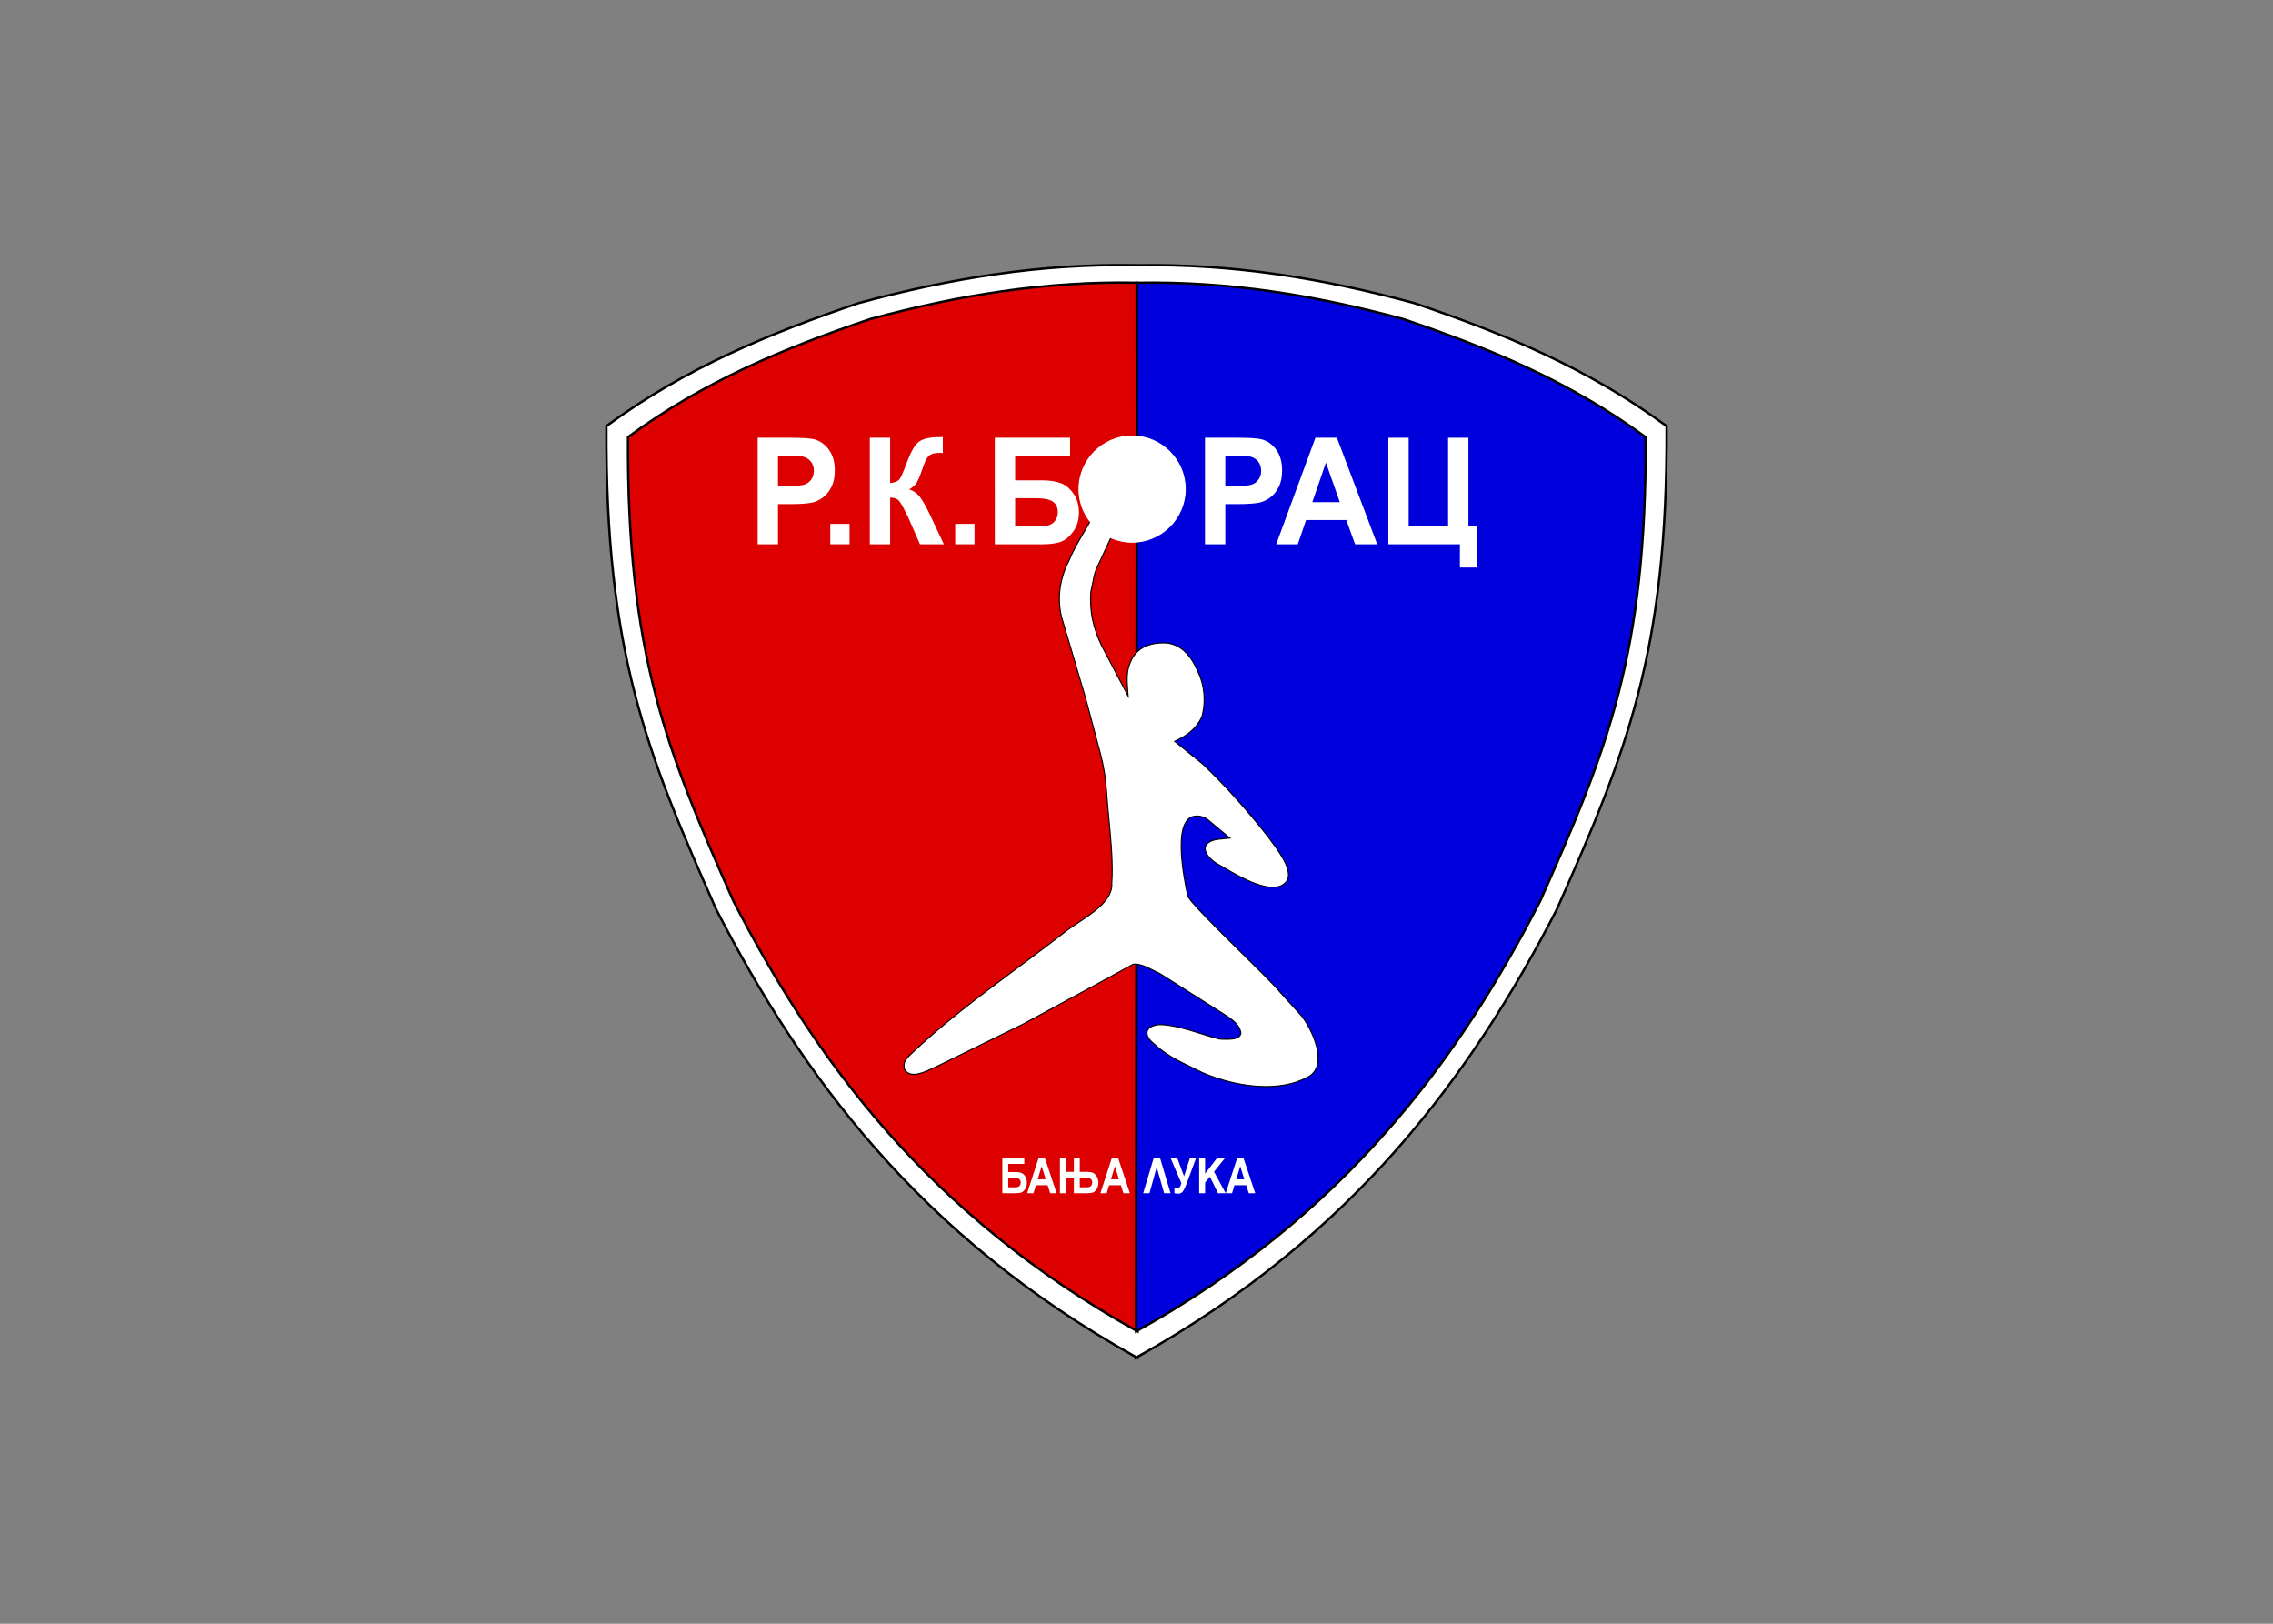 <svg clip-rule="evenodd" fill-rule="evenodd" viewBox="0 0 560 400" xmlns="http://www.w3.org/2000/svg"><rect x="0" y="0" width="560" height="400" fill="#808080" stroke="none"/><g transform="matrix(.45 0 0 .45 149.05 65)"><path d="m.779 88.792c-.695 123.344 22.104 179.11 60.113 264.614 46.149 89.563 110.395 178.387 229.689 244.985l-.001.502c.151-.083.297-.168.447-.251.131.073.261.147.392.221v-.441c119.294-66.599 183.539-155.423 229.689-244.986 38.009-85.505 60.807-141.27 60.113-264.614-43.637-32.08-89.682-50.914-138.134-67.339-50.672-13.714-99.537-21.651-152.015-20.736l.205.429-.35-.459c-52.478-.915-101.343 7.021-152.014 20.736-48.453 16.425-94.498 35.259-138.134 67.339z" fill="#fff"/><path d="m1.423 89.122c-.326 61.439 5.192 106.08 15.523 146.005 10.349 39.992 25.536 75.278 44.521 117.985 23.051 44.736 50.624 89.29 87.327 130.971 36.697 41.676 82.528 80.486 142.101 113.744l.132.074.077-.043c59.574-33.258 105.405-72.069 142.102-113.744 36.703-41.682 64.275-86.236 87.326-130.971 18.985-42.707 34.172-77.993 44.521-117.985 10.332-39.925 15.85-84.565 15.524-146.005-21.7-15.924-43.998-28.575-66.891-39.286-22.982-10.751-46.581-19.558-70.784-27.763-25.308-6.849-50.164-12.255-75.237-15.834-24.759-3.534-49.736-5.287-75.575-4.892l-1.488-.02c-26.086-.437-51.288 1.317-76.269 4.882-25.073 3.579-49.928 8.985-75.236 15.834-24.204 8.205-47.802 17.012-70.785 27.764-22.892 10.71-45.19 23.361-66.89 39.285zm14.273 146.329c-10.377-40.098-15.91-84.929-15.563-146.662l.003-.327.261-.192c21.852-16.066 44.31-28.815 67.369-39.604 23.055-10.786 46.699-19.609 70.939-27.826l.041-.013c25.356-6.863 50.266-12.281 75.406-15.869 25.137-3.588 50.508-5.345 76.786-4.887l.33.027c26.204-.445 51.508 1.312 76.58 4.89 25.14 3.588 50.05 9.006 75.406 15.869l.041.013c24.24 8.217 47.884 17.04 70.939 27.826 23.059 10.789 45.517 23.538 67.369 39.604l.261.192.002.327c.348 61.733-5.186 106.563-15.562 146.662-10.375 40.09-25.589 75.435-44.606 118.216l-.016.035c-23.097 44.825-50.724 89.467-87.504 131.236-36.715 41.697-82.556 80.532-142.113 113.831v.063l.001 1.106-.963-.541-.076-.043-.13.073-.963.543.001-1.107v-.125c-59.557-33.298-105.396-72.133-142.113-113.83-36.78-41.769-64.407-86.411-87.504-131.236l-.016-.035c-19.016-42.78-34.231-78.125-44.606-118.216z" fill-rule="nonzero"/><path d="m12.602 94.831c-.667 118.39 21.216 171.914 57.698 253.984 44.399 86.166 106.245 171.622 221.265 235.594l-.472-574.113c-50.369-.879-97.271 6.739-145.907 19.902-46.506 15.766-90.701 33.843-132.584 64.633z" fill="#dc0000"/><path d="m13.245 95.161c-.311 58.962 4.985 101.804 14.901 140.12 9.932 38.382 24.508 72.249 42.729 113.239 22.176 43.037 48.711 85.9 84.061 125.987 35.147 39.856 79.016 76.974 135.983 108.8l-.471-572.376c-24.917-.4-48.999 1.284-72.868 4.691-24.064 3.434-47.918 8.624-72.21 15.197-23.229 7.875-45.88 16.326-67.936 26.646-21.968 10.277-43.365 22.417-64.189 37.696zm13.65 140.444c-9.961-38.49-15.272-81.521-14.939-140.776l.002-.326.261-.193c20.976-15.42 42.533-27.659 64.668-38.014 22.129-10.354 44.825-18.823 68.091-26.71l.041-.013c24.338-6.587 48.249-11.788 72.379-15.231 24.129-3.445 48.482-5.131 73.705-4.691l.634.011.001.634.473 574.113v1.099l-.96-.534c-57.582-32.026-101.856-69.431-137.287-109.612-35.427-40.173-62.017-83.124-84.238-126.251l-.016-.036c-18.254-41.063-32.856-74.989-42.815-113.47z" fill-rule="nonzero"/><path d="m569.724 94.86c.667 118.389-21.215 171.913-57.698 253.983-44.399 86.167-106.246 171.623-221.266 235.596l.473-574.115c50.369-.879 97.27 6.739 145.907 19.903 46.506 15.765 90.701 33.843 132.584 64.633z" fill="#0000dc"/><path d="m570.369 94.858c.333 59.254-4.978 102.285-14.938 140.776-9.959 38.481-24.561 72.407-42.815 113.47l-.016.035c-22.222 43.128-48.812 86.079-84.239 126.253-35.431 40.18-79.704 77.585-137.287 109.611l-.96.534.001-1.098.472-574.115.001-.634.634-.011c25.224-.44 49.577 1.246 73.705 4.691 24.131 3.444 48.041 8.645 72.379 15.232l.041.013c23.267 7.887 45.963 16.356 68.092 26.709 22.135 10.356 43.692 22.595 64.667 38.015l.261.192zm-16.189 140.451c9.916-38.315 15.211-81.158 14.9-140.119-20.825-15.279-42.222-27.419-64.188-37.697-22.057-10.319-44.706-18.77-67.938-26.645-24.29-6.574-48.146-11.763-72.209-15.198-23.87-3.407-47.951-5.09-72.868-4.69l-.471 572.376c56.967-31.826 100.836-68.943 135.983-108.8 35.349-40.087 61.885-82.95 84.061-125.988 18.221-40.99 32.798-74.857 42.73-113.239z" fill-rule="nonzero"/><path d="m265.691 140.829c-3.863 7.17-8.211 13.308-11.588 21.509-4.994 9.615-6.713 20.431-4.127 30.95l13.068 44.018 8.254 30.95c1.648 6.583 2.795 12.411 3.438 22.01 1.081 15.842 3.737 32.966 2.751 48.832.88 11.358-16.837 19.906-24.508 25.766-28.541 22.417-60.944 43.899-86.912 69.148-1.693 2.042-2.883 3.329-2.063 6.878 3.809 6.627 14.552-.389 19.257-2.315l45.394-22.261 38.886-21.069 21.705-11.877c4.43-.26 7.59 1.767 14.814 5.316l36.888 23.39c3.922 2.875 6.059 4.509 7.195 8.619-.067 4-5.684 3.968-11.639 3.69-9.499-2.292-24.259-8.452-33.939-7.883-2.437.588-5.153 1.146-5.82 4.008-.133 2.453 1.243 4.365 4.127 6.693 7.155 6.875 17.231 11.026 26.003 15.435 17.15 7.511 42.582 11.977 59.282 1.693 9.661-7.055.745-25.746-4.997-32.869l-11.587-12.776c-7.114-8.785-49.934-48.469-50.586-52.875-1.756-8.338-8.22-39.444 2.518-43.163 3.003-.799 5.503-.34 8.254 1.375l12.38 10.317c-3.17.436-6.34.371-9.51 1.309-7.73 3.031-2.818 9.155 1.626 12.195 8.506 4.762 32.788 21.093 39.522 9.193 2.574-6.856-7.232-18.394-10.886-23.584-11.216-14.223-22.65-27.201-35.697-39.692l-15.318-12.38c6.537-3.044 11.872-6.782 14.877-13.45 2.324-7.979 1.468-17.646-2.318-25.066-3.011-7.099-8.055-14.215-16.685-15.31-8.518-.501-16.62 1.898-20.073 10.495-2.707 5.933-1.611 12.296-1.248 18.57l-14.444-27.511c-4.629-9.661-6.73-18.702-5.97-29.432.988-4.185 1.392-8.371 2.963-12.557l8.301-17.827z" fill="#fff"/><path d="m265.788 141.251c-1.237 2.281-2.53 4.471-3.821 6.66-2.679 4.543-5.358 9.087-7.601 14.535l-.009.019-.012.026-.001.003c-.693 1.334-1.324 2.698-1.888 4.081-.563 1.379-1.061 2.781-1.489 4.196-2.195 7.264-2.561 14.93-.717 22.44l13.067 44.015.003.008 8.253 30.95.001.004c.825 3.295 1.526 6.406 2.101 9.896.575 3.492 1.024 7.359 1.346 12.162l.005.072v.001c.317 4.632.764 9.33 1.214 14.07 1.101 11.597 2.229 23.466 1.533 34.707.694 9.165-10.381 16.454-18.844 22.025-2.182 1.435-4.19 2.757-5.777 3.969l-.002.001-.001.001c-8.778 6.894-17.945 13.718-27.176 20.589-20.706 15.412-41.744 31.07-59.696 48.524l-.147.177c-1.548 1.863-2.601 3.131-1.857 6.404 3.033 5.193 10.762 1.424 15.95-1.108 1.095-.534 2.079-1.016 2.915-1.358l45.383-22.256 38.885-21.069 21.705-11.876.057-.032.063-.003c3.836-.225 6.709 1.218 11.955 3.851h.001c.919.463 1.912.961 2.998 1.495l.018.008.01.007 36.888 23.389.016.011c1.973 1.445 3.499 2.581 4.684 3.884 1.196 1.314 2.036 2.786 2.617 4.888l.01.04v.04c-.036 2.168-1.546 3.238-3.837 3.724-2.189.464-5.103.386-8.099.246l-.024-.001-.029-.007-.075-.018h-.001c-2.868-.696-6.193-1.734-9.707-2.83-8.154-2.545-17.345-5.413-24.046-5.028l-.223.053v-.002c-2.282.548-4.748 1.14-5.359 3.719-.056 1.152.241 2.182.889 3.196.669 1.046 1.715 2.087 3.133 3.231l.015.012.016.015c5.855 5.622 13.697 9.423 21.162 13.04 1.595.773 3.177 1.539 4.749 2.329l.014.007c2.393 1.048 4.952 2.036 7.621 2.933 2.673.897 5.461 1.703 8.314 2.385v-.002c14.652 3.498 31.107 3.743 43.049-3.6.133-.098.261-.196.381-.293l.002-.001c4.174-3.365 4.436-9.188 2.968-15.117-1.484-5.988-4.731-12.079-7.524-15.904-.295-.404-.591-.789-.878-1.146l-11.575-12.764-.011-.01-.049-.061c-2.933-3.598-11.673-12.224-21.071-21.499-13.847-13.666-29.127-28.747-29.528-31.454-.88-4.184-2.935-14.05-3.428-23.34-.498-9.396.61-18.218 6.136-20.133l.02-.006c1.541-.41 2.956-.497 4.342-.261 1.382.235 2.729.793 4.134 1.669l.015.009.017.015 12.38 10.316.494.412-.638.089c-1.075.148-2.132.238-3.186.327-2.098.178-4.198.357-6.28.972-1.177.463-2.049 1.001-2.66 1.583-.925.88-1.259 1.879-1.18 2.906.08 1.053.59 2.154 1.338 3.205 1.083 1.521 2.666 2.939 4.194 3.986.932.521 2.1 1.211 3.418 1.988 1.505.887 3.212 1.895 5.054 2.937 10.642 6.022 25.656 13.157 30.644 4.388 2.134-5.759-4.756-15.039-9.024-20.789-.702-.945-1.337-1.799-1.832-2.502-5.605-7.108-11.264-13.904-17.145-20.476-5.883-6.574-11.997-12.936-18.512-19.173l-15.307-12.372-.356-.286.413-.193c3.248-1.512 6.196-3.196 8.7-5.325v.001c2.489-2.118 4.547-4.683 6.03-7.967l.006-.021.001-.001c.32-1.105.579-2.246.777-3.409.198-1.16.335-2.345.412-3.542.394-6.142-.804-12.581-3.5-17.865l-.008-.019c-1.493-3.521-3.489-7.044-6.177-9.819-2.671-2.755-6.031-4.777-10.269-5.317l-.07-.005c-1.182-.066-2.356-.078-3.507-.023-1.15.055-2.282.175-3.382.369-5.605.99-10.395 3.917-12.828 9.975l-.006.013c-2.237 4.904-1.837 10.148-1.436 15.385.077 1.008.155 2.017.214 3.051l.076 1.311-.611-1.163-14.443-27.511-.005-.009c-2.324-4.851-4.015-9.55-5.028-14.381-1.015-4.836-1.352-9.806-.971-15.194l.002-.022.005-.022c.328-1.395.593-2.786.856-4.175.53-2.799 1.062-5.602 2.119-8.417l.008-.022 8.202-17.615-11.135-8.132zm-4.31 6.372c1.335-2.266 2.674-4.534 3.963-6.929l.155-.286.263.191 11.588 8.463.189.139-.098.211-8.299 17.823c-1.034 2.758-1.56 5.534-2.085 8.306-.264 1.394-.53 2.79-.856 4.176-.375 5.331-.042 10.242.96 15.017 1.004 4.784 2.679 9.439 4.982 14.246l13.82 26.325-.129-1.712c-.406-5.303-.812-10.612 1.482-15.65 2.52-6.274 7.469-9.304 13.259-10.326 1.122-.197 2.277-.321 3.452-.376 1.173-.055 2.367-.044 3.566.023h.001l.076.005.02.002c4.386.556 7.86 2.642 10.617 5.487 2.738 2.827 4.769 6.405 6.285 9.976 2.742 5.375 3.962 11.92 3.562 18.159-.078 1.212-.218 2.418-.42 3.601v.001c-.201 1.18-.465 2.342-.792 3.47l-.011.042-.006.02-.009.019c-1.52 3.374-3.633 6.008-6.189 8.184-2.441 2.076-5.29 3.733-8.415 5.214l14.963 12.094.019.016c6.528 6.249 12.654 12.623 18.55 19.213 5.899 6.592 11.566 13.397 17.174 20.508l.009.012c.518.738 1.14 1.573 1.827 2.499 4.342 5.847 11.352 15.289 9.097 21.336l-.004.012-.009.022-.011.02c-5.228 9.238-20.571 1.987-31.43-4.159-1.837-1.039-3.551-2.051-5.061-2.941-1.29-.76-2.431-1.434-3.408-1.981h.001l-.006-.003-.016-.009-.008-.006c-1.58-1.08-3.222-2.55-4.351-4.135-.805-1.13-1.353-2.326-1.442-3.492-.092-1.192.292-2.346 1.356-3.359.668-.635 1.607-1.215 2.867-1.708l.023-.009c2.143-.633 4.271-.815 6.396-.995.839-.071 1.677-.146 2.507-.244l-11.858-9.882c-1.339-.832-2.615-1.361-3.914-1.582h-.001c-1.299-.221-2.635-.138-4.093.248-5.198 1.814-6.226 10.4-5.74 19.562.491 9.264 2.544 19.11 3.419 23.271l.004.016c.373 2.521 15.58 17.529 29.362 31.13 9.413 9.291 18.166 17.93 21.114 21.546l.049.061v.001l11.577 12.765.011.012c.288.357.588.748.894 1.168 2.827 3.871 6.114 10.037 7.617 16.101 1.517 6.125 1.221 12.159-3.163 15.695-.133.108-.27.213-.405.311l-.019.012c-12.093 7.447-28.713 7.213-43.497 3.684v-.001c-2.874-.687-5.679-1.497-8.363-2.399-2.685-.901-5.259-1.896-7.667-2.95l-.017-.008-.013-.007c-1.529-.768-3.133-1.545-4.753-2.331-7.507-3.637-15.393-7.46-21.313-13.145l-.003-.002c-1.457-1.177-2.538-2.257-3.242-3.357-.719-1.127-1.046-2.273-.976-3.56l.001-.028.005-.022c.683-2.937 3.335-3.573 5.788-4.162v-.001l.244-.058.021-.006.029-.001c6.805-.399 16.062 2.489 24.275 5.052 3.512 1.096 6.836 2.133 9.671 2.821l.043.011c2.95.138 5.816.213 7.934-.236 2.009-.425 3.337-1.332 3.385-3.138-.553-1.983-1.349-3.375-2.477-4.614-1.145-1.258-2.649-2.379-4.595-3.804l-36.874-23.38c-1.078-.53-2.066-1.026-2.981-1.485-5.126-2.574-7.947-3.991-11.606-3.795l-21.648 11.846-.001.002-38.886 21.069-.01.005-45.393 22.26-.018.008c-.787.321-1.786.81-2.896 1.351-5.393 2.632-13.432 6.553-16.715.843l-.022-.04-.009-.038c-.826-3.575.304-4.935 1.966-6.936l.156-.188.01-.011.01-.01c17.981-17.483 39.04-33.158 59.766-48.584 9.212-6.856 18.36-13.667 27.162-20.58l.009-.007c1.585-1.21 3.612-2.544 5.812-3.992 8.347-5.494 19.271-12.683 18.586-21.527l-.001-.017.001-.02c.696-11.213-.43-23.062-1.53-34.639-.453-4.776-.903-9.508-1.216-14.085l-.006-.072v-.001c-.32-4.794-.767-8.643-1.338-12.109-.571-3.465-1.269-6.562-2.091-9.847l-8.254-30.95-13.065-44.011-.003-.011c-1.873-7.618-1.504-15.389.721-22.75.431-1.429.935-2.848 1.506-4.246.568-1.393 1.207-2.772 1.91-4.127h.001l.006-.013c2.259-5.485 4.947-10.042 7.633-14.598zm79.308 264.685-.006-.004" fill-rule="nonzero"/><g fill="#fff"><path d="m288.603 152.365c-16.005 0-29.059-13.053-29.059-29.059 0-16.004 13.054-29.059 29.059-29.059s29.059 13.055 29.059 29.059c0 16.006-13.054 29.059-29.059 29.059z" stroke="#fefefe" stroke-width=".57"/><path d="m217.552 489.485h12.025v3.235h-8.778v4.469h4.344c1.201 0 2.194.175 2.985.525.79.35 1.464 1.001 2.026 1.948.558.946.838 2.055.838 3.324 0 1.307-.28 2.424-.846 3.353-.561.929-1.202 1.566-1.925 1.907-.718.341-1.745.511-3.078.511h-7.591zm3.247 16.037h3.161c1.011 0 1.718-.058 2.126-.175.413-.121.768-.39 1.072-.807.303-.423.457-.939.457-1.554 0-.893-.266-1.543-.799-1.951-.528-.409-1.433-.611-2.714-.611h-3.303z" fill-rule="nonzero"/><path d="m247.286 508.757h-3.535l-1.405-4.379h-6.429l-1.326 4.379h-3.445l6.265-19.273h3.434zm-5.98-7.624-2.218-7.153-2.171 7.153z" fill-rule="nonzero"/><path d="m259.955 497.068h4.355c1.149 0 2.124.188 2.921.556.798.368 1.479 1.023 2.052 1.97.57.946.854 2.086.854 3.419 0 1.324-.273 2.441-.824 3.357-.547.915-1.18 1.543-1.895 1.88-.719.336-1.752.507-3.108.507h-7.591v-8.427h-4.377v8.427h-3.248v-19.273h3.248v7.584h4.377v-7.584h3.236zm0 8.454h3.172c1.022 0 1.733-.059 2.127-.175.397-.121.748-.395 1.06-.83.31-.436.468-.961.468-1.585 0-.893-.266-1.552-.791-1.97-.528-.421-1.434-.632-2.722-.632h-3.314z" fill-rule="nonzero"/><path d="m287.385 508.757h-3.534l-1.405-4.379h-6.429l-1.326 4.379h-3.445l6.265-19.273h3.434zm-5.98-7.624-2.217-7.153-2.172 7.153z" fill-rule="nonzero"/><path d="m303.883 489.485 5.747 19.272h-3.519l-4.071-14.252-3.94 14.252h-3.444l5.759-19.272z" fill-rule="nonzero"/><path d="m309.642 489.485h3.633l3.752 10.006 3.202-10.006h3.389l-5.43 14.646c-.592 1.584-1.195 2.791-1.809 3.621-.614.826-1.408 1.243-2.381 1.243-.959 0-1.708-.076-2.247-.224v-2.894c.46.036.876.053 1.247.053.757 0 1.296-.166 1.622-.493.325-.328.636-1.037.935-2.123z" fill-rule="nonzero"/><path d="m325.295 508.757v-19.272h3.247v8.556l6.561-8.556h4.366l-6.055 7.507 6.385 11.765h-4.201l-4.419-9.046-2.637 3.221v5.825z" fill-rule="nonzero"/><path d="m355.985 508.757h-3.535l-1.405-4.379h-6.429l-1.326 4.379h-3.445l6.265-19.273h3.434zm-5.981-7.624-2.217-7.153-2.171 7.153z" fill-rule="nonzero"/><path d="m83.594 153.518v-58.321h17.854c6.764 0 11.179.299 13.233.883 3.158.869 5.814 2.77 7.945 5.703s3.196 6.721 3.196 11.352c0 3.585-.616 6.599-1.849 9.03-1.231 2.444-2.785 4.359-4.685 5.757-1.887 1.385-3.811 2.308-5.762 2.756-2.657.558-6.508.842-11.553.842h-7.251v21.998zm11.128-48.449v16.539h6.084c4.39 0 7.329-.299 8.805-.91 1.475-.611 2.631-1.561 3.478-2.865.834-1.303 1.258-2.811 1.258-4.535 0-2.119-.59-3.87-1.771-5.255-1.168-1.372-2.67-2.24-4.467-2.58-1.335-.271-4.004-.394-8.01-.394z" fill-rule="nonzero"/><path d="m123.345 153.518v-11.176h10.564v11.176z" fill-rule="nonzero"/><path d="m144.998 95.197h11.128v24.822c2.49-.258 4.172-.937 5.044-2.023.874-1.086 2.234-4.114 4.056-9.071 2.311-6.313 4.634-10.238 6.957-11.772 2.31-1.548 6.033-2.309 11.167-2.309.257 0 .796-.013 1.617-.04v8.704l-1.578-.041c-2.272 0-3.941.299-4.994.896-1.052.598-1.912 1.508-2.554 2.73-.654 1.221-1.617 3.72-2.9 7.522-.681 2.01-1.412 3.693-2.195 5.051-.797 1.345-2.195 2.621-4.197 3.816 2.477.746 4.53 2.241 6.148 4.494 1.617 2.254 3.388 5.445 5.314 9.546l7.521 15.996h-13.079l-6.585-15.072c-.103-.218-.308-.625-.642-1.236-.115-.217-.59-1.127-1.385-2.743-1.425-2.865-2.607-4.658-3.517-5.377-.912-.72-2.311-1.087-4.198-1.114v25.542h-11.128z" fill-rule="nonzero"/><path d="m191.744 153.518v-11.176h10.564v11.176z" fill-rule="nonzero"/><path d="m213.436 95.197h41.214v9.79h-30.085v13.525h14.888c4.121 0 7.522.53 10.23 1.589 2.708 1.058 5.019 3.027 6.944 5.893 1.912 2.865 2.875 6.219 2.875 10.062 0 3.951-.962 7.332-2.901 10.143-1.925 2.811-4.12 4.739-6.597 5.771-2.464 1.032-5.982 1.548-10.551 1.548h-26.017zm11.129 48.53h10.832c3.466 0 5.892-.176 7.291-.529 1.411-.366 2.631-1.181 3.671-2.445 1.04-1.275 1.565-2.837 1.565-4.697 0-2.703-.911-4.672-2.733-5.907-1.81-1.236-4.917-1.847-9.306-1.847h-11.321v15.425z" fill-rule="nonzero"/><path d="m328.478 153.518v-58.321h17.854c6.764 0 11.179.299 13.233.883 3.158.869 5.814 2.77 7.945 5.703s3.196 6.721 3.196 11.352c0 3.585-.617 6.599-1.849 9.03-1.232 2.444-2.785 4.359-4.685 5.757-1.887 1.385-3.812 2.308-5.762 2.756-2.657.558-6.508.842-11.553.842h-7.251v21.998zm11.128-48.449v16.539h6.084c4.39 0 7.329-.299 8.805-.91 1.475-.611 2.631-1.561 3.478-2.865.834-1.303 1.258-2.811 1.258-4.535 0-2.119-.59-3.87-1.771-5.255-1.168-1.372-2.67-2.24-4.467-2.58-1.335-.271-4.004-.394-8.01-.394z" fill-rule="nonzero"/><path d="m422.792 153.518h-12.117l-4.813-13.253h-22.039l-4.543 13.253h-11.809l21.473-58.321h11.771zm-20.498-23.07-7.599-21.644-7.445 21.644z" fill-rule="nonzero"/><path d="m428.876 95.197h11.128v48.531h21.589v-48.531h11.128v48.531h4.596v22.513h-9.255v-12.723h-39.186z" fill-rule="nonzero"/></g></g></svg>